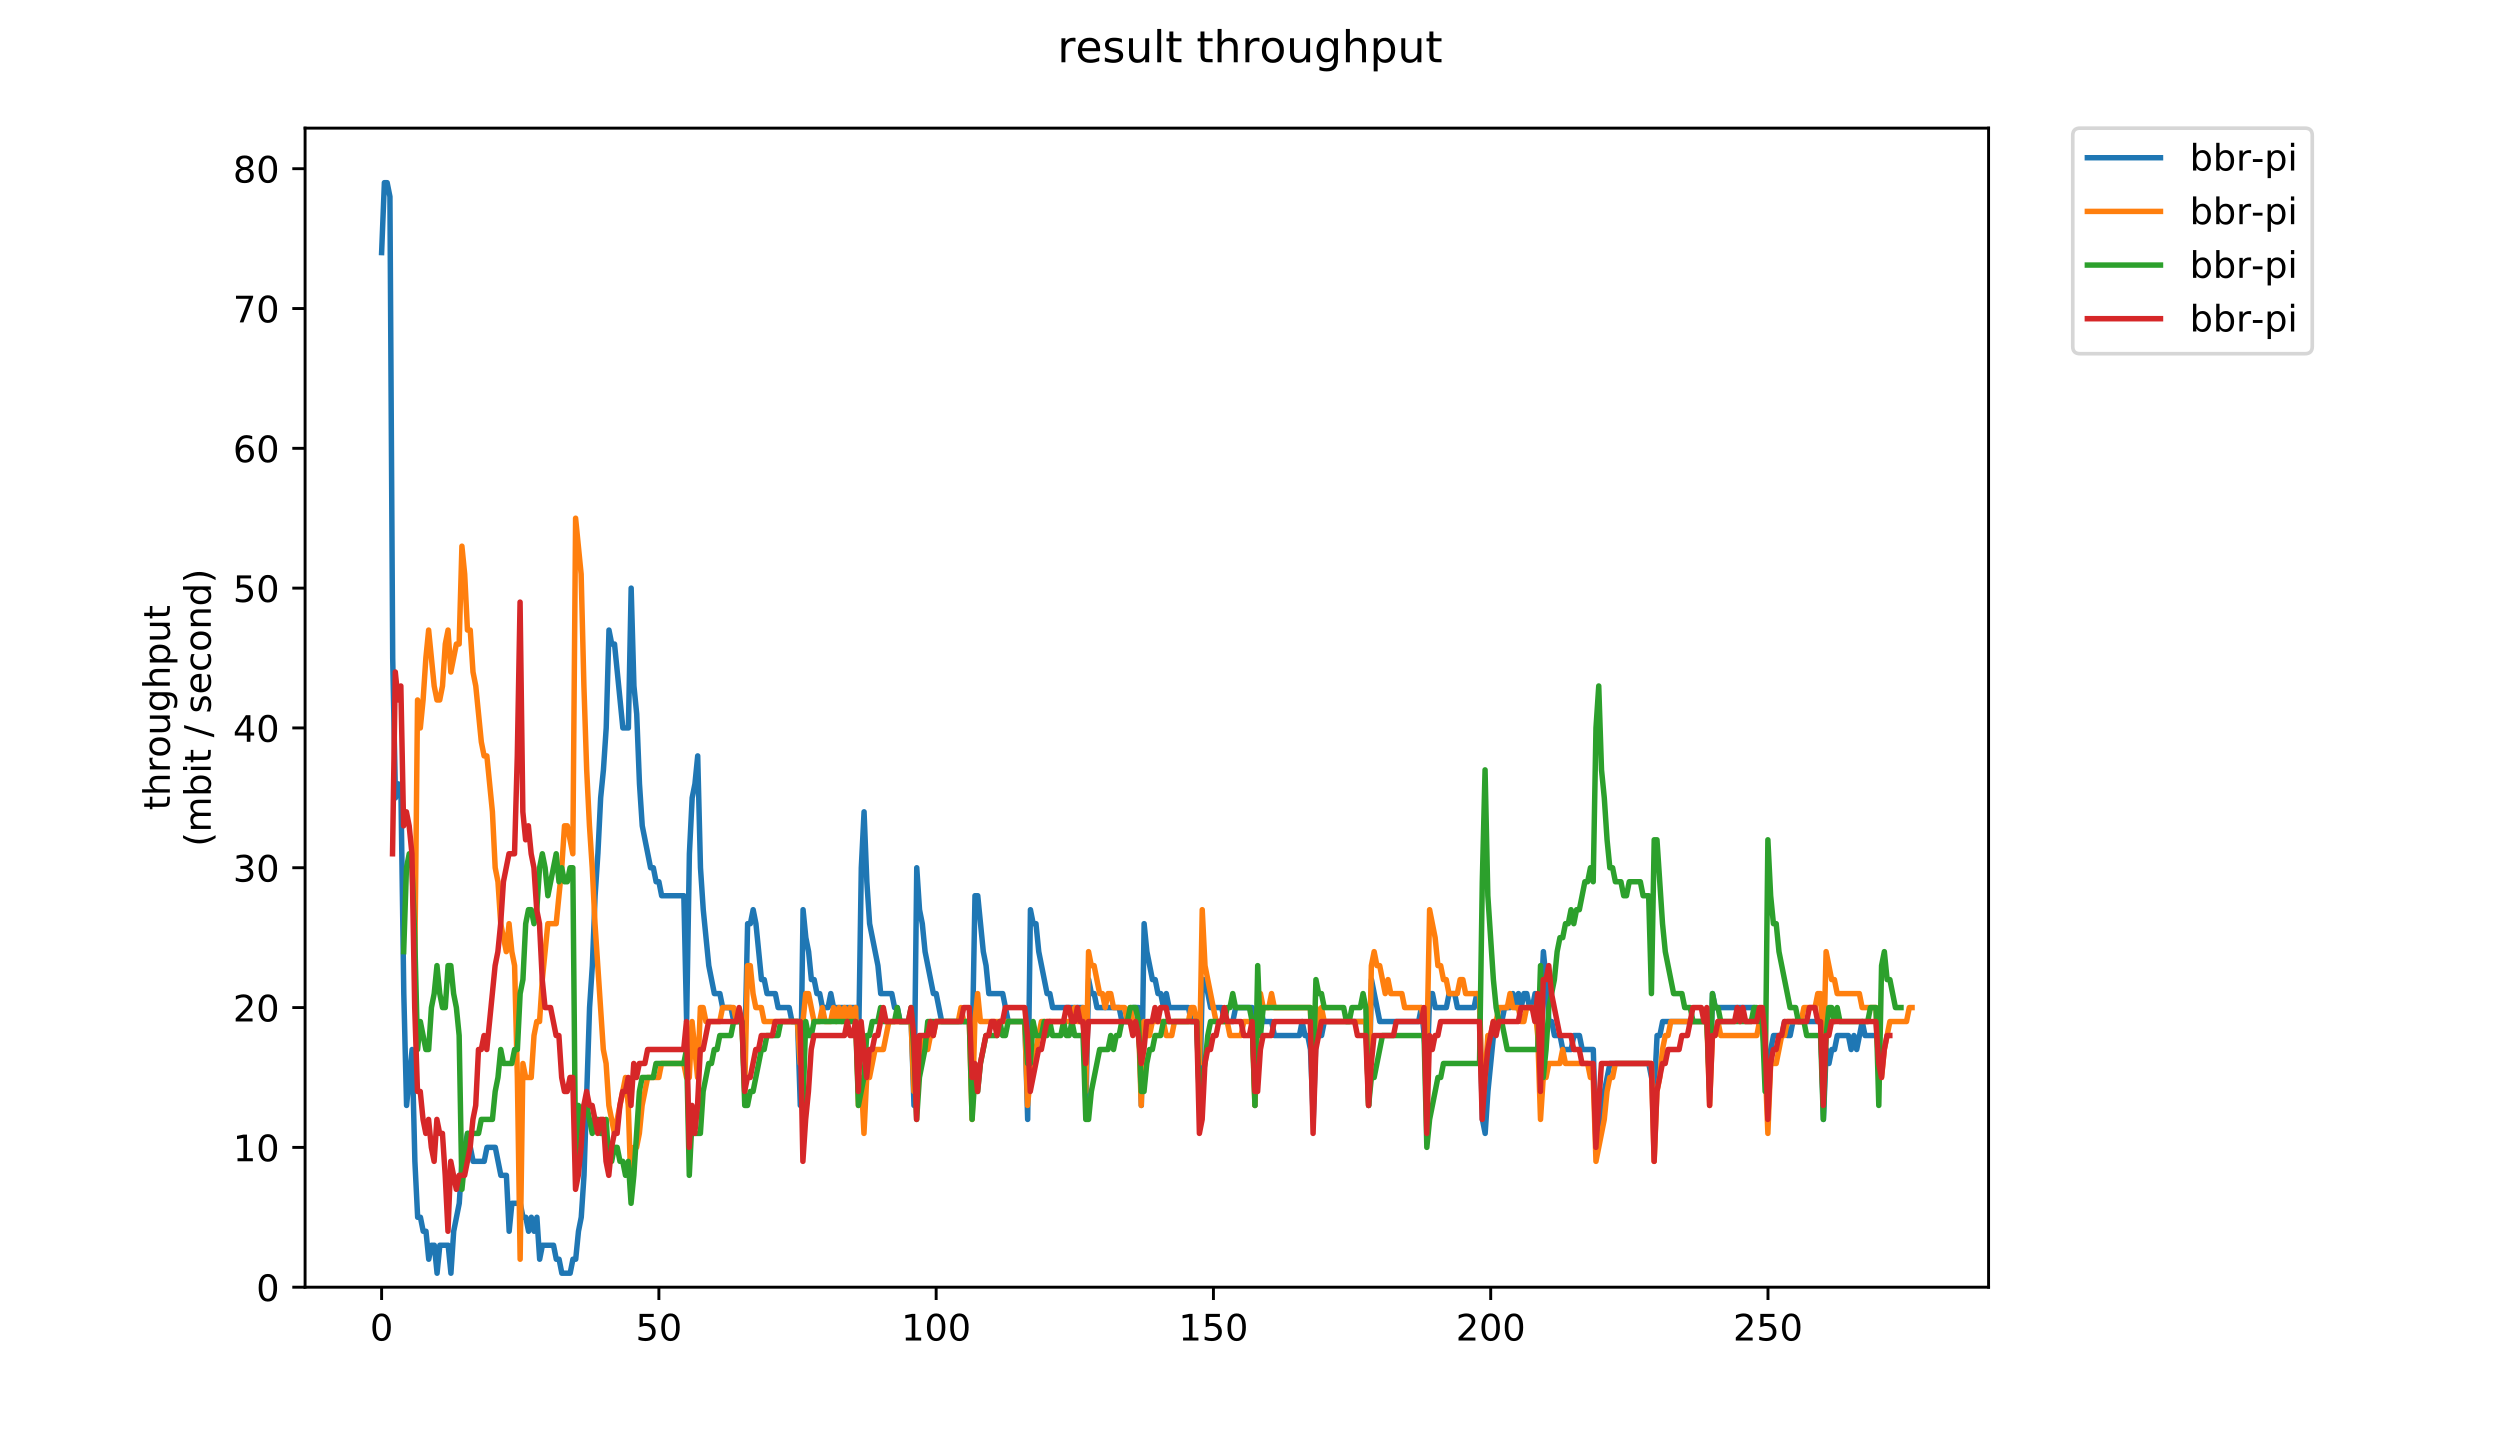 <?xml version="1.0" encoding="utf-8" standalone="no"?>
<!DOCTYPE svg PUBLIC "-//W3C//DTD SVG 1.1//EN"
  "http://www.w3.org/Graphics/SVG/1.1/DTD/svg11.dtd">
<!-- Created with matplotlib (https://matplotlib.org/) -->
<svg height="396pt" version="1.1" viewBox="0 0 684 396" width="684pt" xmlns="http://www.w3.org/2000/svg" xmlns:xlink="http://www.w3.org/1999/xlink">
 <defs>
  <style type="text/css">
*{stroke-linecap:butt;stroke-linejoin:round;}
  </style>
 </defs>
 <g id="figure_1">
  <g id="patch_1">
   <path d="M 0 396 
L 684 396 
L 684 0 
L 0 0 
z
" style="fill:#ffffff;"/>
  </g>
  <g id="axes_1">
   <g id="patch_2">
    <path d="M 83.472 352.174 
L 544.074 352.174 
L 544.074 35.062 
L 83.472 35.062 
z
" style="fill:#ffffff;"/>
   </g>
   <g id="matplotlib.axis_1">
    <g id="xtick_1">
     <g id="line2d_1">
      <defs>
       <path d="M 0 0 
L 0 3.5 
" id="m1c329698af" style="stroke:#000000;stroke-width:0.8;"/>
      </defs>
      <g>
       <use style="stroke:#000000;stroke-width:0.8;" x="104.409" xlink:href="#m1c329698af" y="352.174"/>
      </g>
     </g>
     <g id="text_1">
      <!-- 0 -->
      <defs>
       <path d="M 31.781 66.406 
Q 24.172 66.406 20.328 58.906 
Q 16.5 51.422 16.5 36.375 
Q 16.5 21.391 20.328 13.891 
Q 24.172 6.391 31.781 6.391 
Q 39.453 6.391 43.281 13.891 
Q 47.125 21.391 47.125 36.375 
Q 47.125 51.422 43.281 58.906 
Q 39.453 66.406 31.781 66.406 
z
M 31.781 74.219 
Q 44.047 74.219 50.516 64.516 
Q 56.984 54.828 56.984 36.375 
Q 56.984 17.969 50.516 8.266 
Q 44.047 -1.422 31.781 -1.422 
Q 19.531 -1.422 13.062 8.266 
Q 6.594 17.969 6.594 36.375 
Q 6.594 54.828 13.062 64.516 
Q 19.531 74.219 31.781 74.219 
z
" id="DejaVuSans-48"/>
      </defs>
      <g transform="translate(101.228 366.773)scale(0.1 -0.1)">
       <use xlink:href="#DejaVuSans-48"/>
      </g>
     </g>
    </g>
    <g id="xtick_2">
     <g id="line2d_2">
      <g>
       <use style="stroke:#000000;stroke-width:0.8;" x="180.271" xlink:href="#m1c329698af" y="352.174"/>
      </g>
     </g>
     <g id="text_2">
      <!-- 50 -->
      <defs>
       <path d="M 10.797 72.906 
L 49.516 72.906 
L 49.516 64.594 
L 19.828 64.594 
L 19.828 46.734 
Q 21.969 47.469 24.109 47.828 
Q 26.266 48.188 28.422 48.188 
Q 40.625 48.188 47.75 41.5 
Q 54.891 34.812 54.891 23.391 
Q 54.891 11.625 47.562 5.094 
Q 40.234 -1.422 26.906 -1.422 
Q 22.312 -1.422 17.547 -0.641 
Q 12.797 0.141 7.719 1.703 
L 7.719 11.625 
Q 12.109 9.234 16.797 8.062 
Q 21.484 6.891 26.703 6.891 
Q 35.156 6.891 40.078 11.328 
Q 45.016 15.766 45.016 23.391 
Q 45.016 31 40.078 35.438 
Q 35.156 39.891 26.703 39.891 
Q 22.75 39.891 18.812 39.016 
Q 14.891 38.141 10.797 36.281 
z
" id="DejaVuSans-53"/>
      </defs>
      <g transform="translate(173.908 366.773)scale(0.1 -0.1)">
       <use xlink:href="#DejaVuSans-53"/>
       <use x="63.623" xlink:href="#DejaVuSans-48"/>
      </g>
     </g>
    </g>
    <g id="xtick_3">
     <g id="line2d_3">
      <g>
       <use style="stroke:#000000;stroke-width:0.8;" x="256.133" xlink:href="#m1c329698af" y="352.174"/>
      </g>
     </g>
     <g id="text_3">
      <!-- 100 -->
      <defs>
       <path d="M 12.406 8.297 
L 28.516 8.297 
L 28.516 63.922 
L 10.984 60.406 
L 10.984 69.391 
L 28.422 72.906 
L 38.281 72.906 
L 38.281 8.297 
L 54.391 8.297 
L 54.391 0 
L 12.406 0 
z
" id="DejaVuSans-49"/>
      </defs>
      <g transform="translate(246.589 366.773)scale(0.1 -0.1)">
       <use xlink:href="#DejaVuSans-49"/>
       <use x="63.623" xlink:href="#DejaVuSans-48"/>
       <use x="127.246" xlink:href="#DejaVuSans-48"/>
      </g>
     </g>
    </g>
    <g id="xtick_4">
     <g id="line2d_4">
      <g>
       <use style="stroke:#000000;stroke-width:0.8;" x="331.995" xlink:href="#m1c329698af" y="352.174"/>
      </g>
     </g>
     <g id="text_4">
      <!-- 150 -->
      <g transform="translate(322.451 366.773)scale(0.1 -0.1)">
       <use xlink:href="#DejaVuSans-49"/>
       <use x="63.623" xlink:href="#DejaVuSans-53"/>
       <use x="127.246" xlink:href="#DejaVuSans-48"/>
      </g>
     </g>
    </g>
    <g id="xtick_5">
     <g id="line2d_5">
      <g>
       <use style="stroke:#000000;stroke-width:0.8;" x="407.857" xlink:href="#m1c329698af" y="352.174"/>
      </g>
     </g>
     <g id="text_5">
      <!-- 200 -->
      <defs>
       <path d="M 19.188 8.297 
L 53.609 8.297 
L 53.609 0 
L 7.328 0 
L 7.328 8.297 
Q 12.938 14.109 22.625 23.891 
Q 32.328 33.688 34.812 36.531 
Q 39.547 41.844 41.422 45.531 
Q 43.312 49.219 43.312 52.781 
Q 43.312 58.594 39.234 62.25 
Q 35.156 65.922 28.609 65.922 
Q 23.969 65.922 18.812 64.312 
Q 13.672 62.703 7.812 59.422 
L 7.812 69.391 
Q 13.766 71.781 18.938 73 
Q 24.125 74.219 28.422 74.219 
Q 39.75 74.219 46.484 68.547 
Q 53.219 62.891 53.219 53.422 
Q 53.219 48.922 51.531 44.891 
Q 49.859 40.875 45.406 35.406 
Q 44.188 33.984 37.641 27.219 
Q 31.109 20.453 19.188 8.297 
z
" id="DejaVuSans-50"/>
      </defs>
      <g transform="translate(398.314 366.773)scale(0.1 -0.1)">
       <use xlink:href="#DejaVuSans-50"/>
       <use x="63.623" xlink:href="#DejaVuSans-48"/>
       <use x="127.246" xlink:href="#DejaVuSans-48"/>
      </g>
     </g>
    </g>
    <g id="xtick_6">
     <g id="line2d_6">
      <g>
       <use style="stroke:#000000;stroke-width:0.8;" x="483.72" xlink:href="#m1c329698af" y="352.174"/>
      </g>
     </g>
     <g id="text_6">
      <!-- 250 -->
      <g transform="translate(474.176 366.773)scale(0.1 -0.1)">
       <use xlink:href="#DejaVuSans-50"/>
       <use x="63.623" xlink:href="#DejaVuSans-53"/>
       <use x="127.246" xlink:href="#DejaVuSans-48"/>
      </g>
     </g>
    </g>
   </g>
   <g id="matplotlib.axis_2">
    <g id="ytick_1">
     <g id="line2d_7">
      <defs>
       <path d="M 0 0 
L -3.5 0 
" id="m48181ac13d" style="stroke:#000000;stroke-width:0.8;"/>
      </defs>
      <g>
       <use style="stroke:#000000;stroke-width:0.8;" x="83.472" xlink:href="#m48181ac13d" y="352.174"/>
      </g>
     </g>
     <g id="text_7">
      <!-- 0 -->
      <g transform="translate(70.11 355.973)scale(0.1 -0.1)">
       <use xlink:href="#DejaVuSans-48"/>
      </g>
     </g>
    </g>
    <g id="ytick_2">
     <g id="line2d_8">
      <g>
       <use style="stroke:#000000;stroke-width:0.8;" x="83.472" xlink:href="#m48181ac13d" y="313.922"/>
      </g>
     </g>
     <g id="text_8">
      <!-- 10 -->
      <g transform="translate(63.747 317.721)scale(0.1 -0.1)">
       <use xlink:href="#DejaVuSans-49"/>
       <use x="63.623" xlink:href="#DejaVuSans-48"/>
      </g>
     </g>
    </g>
    <g id="ytick_3">
     <g id="line2d_9">
      <g>
       <use style="stroke:#000000;stroke-width:0.8;" x="83.472" xlink:href="#m48181ac13d" y="275.67"/>
      </g>
     </g>
     <g id="text_9">
      <!-- 20 -->
      <g transform="translate(63.747 279.469)scale(0.1 -0.1)">
       <use xlink:href="#DejaVuSans-50"/>
       <use x="63.623" xlink:href="#DejaVuSans-48"/>
      </g>
     </g>
    </g>
    <g id="ytick_4">
     <g id="line2d_10">
      <g>
       <use style="stroke:#000000;stroke-width:0.8;" x="83.472" xlink:href="#m48181ac13d" y="237.417"/>
      </g>
     </g>
     <g id="text_10">
      <!-- 30 -->
      <defs>
       <path d="M 40.578 39.312 
Q 47.656 37.797 51.625 33 
Q 55.609 28.219 55.609 21.188 
Q 55.609 10.406 48.188 4.484 
Q 40.766 -1.422 27.094 -1.422 
Q 22.516 -1.422 17.656 -0.516 
Q 12.797 0.391 7.625 2.203 
L 7.625 11.719 
Q 11.719 9.328 16.594 8.109 
Q 21.484 6.891 26.812 6.891 
Q 36.078 6.891 40.938 10.547 
Q 45.797 14.203 45.797 21.188 
Q 45.797 27.641 41.281 31.266 
Q 36.766 34.906 28.719 34.906 
L 20.219 34.906 
L 20.219 43.016 
L 29.109 43.016 
Q 36.375 43.016 40.234 45.922 
Q 44.094 48.828 44.094 54.297 
Q 44.094 59.906 40.109 62.906 
Q 36.141 65.922 28.719 65.922 
Q 24.656 65.922 20.016 65.031 
Q 15.375 64.156 9.812 62.312 
L 9.812 71.094 
Q 15.438 72.656 20.344 73.438 
Q 25.25 74.219 29.594 74.219 
Q 40.828 74.219 47.359 69.109 
Q 53.906 64.016 53.906 55.328 
Q 53.906 49.266 50.438 45.094 
Q 46.969 40.922 40.578 39.312 
z
" id="DejaVuSans-51"/>
      </defs>
      <g transform="translate(63.747 241.216)scale(0.1 -0.1)">
       <use xlink:href="#DejaVuSans-51"/>
       <use x="63.623" xlink:href="#DejaVuSans-48"/>
      </g>
     </g>
    </g>
    <g id="ytick_5">
     <g id="line2d_11">
      <g>
       <use style="stroke:#000000;stroke-width:0.8;" x="83.472" xlink:href="#m48181ac13d" y="199.165"/>
      </g>
     </g>
     <g id="text_11">
      <!-- 40 -->
      <defs>
       <path d="M 37.797 64.312 
L 12.891 25.391 
L 37.797 25.391 
z
M 35.203 72.906 
L 47.609 72.906 
L 47.609 25.391 
L 58.016 25.391 
L 58.016 17.188 
L 47.609 17.188 
L 47.609 0 
L 37.797 0 
L 37.797 17.188 
L 4.891 17.188 
L 4.891 26.703 
z
" id="DejaVuSans-52"/>
      </defs>
      <g transform="translate(63.747 202.964)scale(0.1 -0.1)">
       <use xlink:href="#DejaVuSans-52"/>
       <use x="63.623" xlink:href="#DejaVuSans-48"/>
      </g>
     </g>
    </g>
    <g id="ytick_6">
     <g id="line2d_12">
      <g>
       <use style="stroke:#000000;stroke-width:0.8;" x="83.472" xlink:href="#m48181ac13d" y="160.913"/>
      </g>
     </g>
     <g id="text_12">
      <!-- 50 -->
      <g transform="translate(63.747 164.712)scale(0.1 -0.1)">
       <use xlink:href="#DejaVuSans-53"/>
       <use x="63.623" xlink:href="#DejaVuSans-48"/>
      </g>
     </g>
    </g>
    <g id="ytick_7">
     <g id="line2d_13">
      <g>
       <use style="stroke:#000000;stroke-width:0.8;" x="83.472" xlink:href="#m48181ac13d" y="122.66"/>
      </g>
     </g>
     <g id="text_13">
      <!-- 60 -->
      <defs>
       <path d="M 33.016 40.375 
Q 26.375 40.375 22.484 35.828 
Q 18.609 31.297 18.609 23.391 
Q 18.609 15.531 22.484 10.953 
Q 26.375 6.391 33.016 6.391 
Q 39.656 6.391 43.531 10.953 
Q 47.406 15.531 47.406 23.391 
Q 47.406 31.297 43.531 35.828 
Q 39.656 40.375 33.016 40.375 
z
M 52.594 71.297 
L 52.594 62.312 
Q 48.875 64.062 45.094 64.984 
Q 41.312 65.922 37.594 65.922 
Q 27.828 65.922 22.672 59.328 
Q 17.531 52.734 16.797 39.406 
Q 19.672 43.656 24.016 45.922 
Q 28.375 48.188 33.594 48.188 
Q 44.578 48.188 50.953 41.516 
Q 57.328 34.859 57.328 23.391 
Q 57.328 12.156 50.688 5.359 
Q 44.047 -1.422 33.016 -1.422 
Q 20.359 -1.422 13.672 8.266 
Q 6.984 17.969 6.984 36.375 
Q 6.984 53.656 15.188 63.938 
Q 23.391 74.219 37.203 74.219 
Q 40.922 74.219 44.703 73.484 
Q 48.484 72.75 52.594 71.297 
z
" id="DejaVuSans-54"/>
      </defs>
      <g transform="translate(63.747 126.46)scale(0.1 -0.1)">
       <use xlink:href="#DejaVuSans-54"/>
       <use x="63.623" xlink:href="#DejaVuSans-48"/>
      </g>
     </g>
    </g>
    <g id="ytick_8">
     <g id="line2d_14">
      <g>
       <use style="stroke:#000000;stroke-width:0.8;" x="83.472" xlink:href="#m48181ac13d" y="84.408"/>
      </g>
     </g>
     <g id="text_14">
      <!-- 70 -->
      <defs>
       <path d="M 8.203 72.906 
L 55.078 72.906 
L 55.078 68.703 
L 28.609 0 
L 18.312 0 
L 43.219 64.594 
L 8.203 64.594 
z
" id="DejaVuSans-55"/>
      </defs>
      <g transform="translate(63.747 88.207)scale(0.1 -0.1)">
       <use xlink:href="#DejaVuSans-55"/>
       <use x="63.623" xlink:href="#DejaVuSans-48"/>
      </g>
     </g>
    </g>
    <g id="ytick_9">
     <g id="line2d_15">
      <g>
       <use style="stroke:#000000;stroke-width:0.8;" x="83.472" xlink:href="#m48181ac13d" y="46.156"/>
      </g>
     </g>
     <g id="text_15">
      <!-- 80 -->
      <defs>
       <path d="M 31.781 34.625 
Q 24.75 34.625 20.719 30.859 
Q 16.703 27.094 16.703 20.516 
Q 16.703 13.922 20.719 10.156 
Q 24.75 6.391 31.781 6.391 
Q 38.812 6.391 42.859 10.172 
Q 46.922 13.969 46.922 20.516 
Q 46.922 27.094 42.891 30.859 
Q 38.875 34.625 31.781 34.625 
z
M 21.922 38.812 
Q 15.578 40.375 12.031 44.719 
Q 8.5 49.078 8.5 55.328 
Q 8.5 64.062 14.719 69.141 
Q 20.953 74.219 31.781 74.219 
Q 42.672 74.219 48.875 69.141 
Q 55.078 64.062 55.078 55.328 
Q 55.078 49.078 51.531 44.719 
Q 48 40.375 41.703 38.812 
Q 48.828 37.156 52.797 32.312 
Q 56.781 27.484 56.781 20.516 
Q 56.781 9.906 50.312 4.234 
Q 43.844 -1.422 31.781 -1.422 
Q 19.734 -1.422 13.25 4.234 
Q 6.781 9.906 6.781 20.516 
Q 6.781 27.484 10.781 32.312 
Q 14.797 37.156 21.922 38.812 
z
M 18.312 54.391 
Q 18.312 48.734 21.844 45.562 
Q 25.391 42.391 31.781 42.391 
Q 38.141 42.391 41.719 45.562 
Q 45.312 48.734 45.312 54.391 
Q 45.312 60.062 41.719 63.234 
Q 38.141 66.406 31.781 66.406 
Q 25.391 66.406 21.844 63.234 
Q 18.312 60.062 18.312 54.391 
z
" id="DejaVuSans-56"/>
      </defs>
      <g transform="translate(63.747 49.955)scale(0.1 -0.1)">
       <use xlink:href="#DejaVuSans-56"/>
       <use x="63.623" xlink:href="#DejaVuSans-48"/>
      </g>
     </g>
    </g>
    <g id="text_16">
     <!-- throughput -->
     <defs>
      <path d="M 18.312 70.219 
L 18.312 54.688 
L 36.812 54.688 
L 36.812 47.703 
L 18.312 47.703 
L 18.312 18.016 
Q 18.312 11.328 20.141 9.422 
Q 21.969 7.516 27.594 7.516 
L 36.812 7.516 
L 36.812 0 
L 27.594 0 
Q 17.188 0 13.234 3.875 
Q 9.281 7.766 9.281 18.016 
L 9.281 47.703 
L 2.688 47.703 
L 2.688 54.688 
L 9.281 54.688 
L 9.281 70.219 
z
" id="DejaVuSans-116"/>
      <path d="M 54.891 33.016 
L 54.891 0 
L 45.906 0 
L 45.906 32.719 
Q 45.906 40.484 42.875 44.328 
Q 39.844 48.188 33.797 48.188 
Q 26.516 48.188 22.312 43.547 
Q 18.109 38.922 18.109 30.906 
L 18.109 0 
L 9.078 0 
L 9.078 75.984 
L 18.109 75.984 
L 18.109 46.188 
Q 21.344 51.125 25.703 53.562 
Q 30.078 56 35.797 56 
Q 45.219 56 50.047 50.172 
Q 54.891 44.344 54.891 33.016 
z
" id="DejaVuSans-104"/>
      <path d="M 41.109 46.297 
Q 39.594 47.172 37.812 47.578 
Q 36.031 48 33.891 48 
Q 26.266 48 22.188 43.047 
Q 18.109 38.094 18.109 28.812 
L 18.109 0 
L 9.078 0 
L 9.078 54.688 
L 18.109 54.688 
L 18.109 46.188 
Q 20.953 51.172 25.484 53.578 
Q 30.031 56 36.531 56 
Q 37.453 56 38.578 55.875 
Q 39.703 55.766 41.062 55.516 
z
" id="DejaVuSans-114"/>
      <path d="M 30.609 48.391 
Q 23.391 48.391 19.188 42.75 
Q 14.984 37.109 14.984 27.297 
Q 14.984 17.484 19.156 11.844 
Q 23.344 6.203 30.609 6.203 
Q 37.797 6.203 41.984 11.859 
Q 46.188 17.531 46.188 27.297 
Q 46.188 37.016 41.984 42.703 
Q 37.797 48.391 30.609 48.391 
z
M 30.609 56 
Q 42.328 56 49.016 48.375 
Q 55.719 40.766 55.719 27.297 
Q 55.719 13.875 49.016 6.219 
Q 42.328 -1.422 30.609 -1.422 
Q 18.844 -1.422 12.172 6.219 
Q 5.516 13.875 5.516 27.297 
Q 5.516 40.766 12.172 48.375 
Q 18.844 56 30.609 56 
z
" id="DejaVuSans-111"/>
      <path d="M 8.5 21.578 
L 8.5 54.688 
L 17.484 54.688 
L 17.484 21.922 
Q 17.484 14.156 20.5 10.266 
Q 23.531 6.391 29.594 6.391 
Q 36.859 6.391 41.078 11.031 
Q 45.312 15.672 45.312 23.688 
L 45.312 54.688 
L 54.297 54.688 
L 54.297 0 
L 45.312 0 
L 45.312 8.406 
Q 42.047 3.422 37.719 1 
Q 33.406 -1.422 27.688 -1.422 
Q 18.266 -1.422 13.375 4.438 
Q 8.5 10.297 8.5 21.578 
z
M 31.109 56 
z
" id="DejaVuSans-117"/>
      <path d="M 45.406 27.984 
Q 45.406 37.75 41.375 43.109 
Q 37.359 48.484 30.078 48.484 
Q 22.859 48.484 18.828 43.109 
Q 14.797 37.75 14.797 27.984 
Q 14.797 18.266 18.828 12.891 
Q 22.859 7.516 30.078 7.516 
Q 37.359 7.516 41.375 12.891 
Q 45.406 18.266 45.406 27.984 
z
M 54.391 6.781 
Q 54.391 -7.172 48.188 -13.984 
Q 42 -20.797 29.203 -20.797 
Q 24.469 -20.797 20.266 -20.094 
Q 16.062 -19.391 12.109 -17.922 
L 12.109 -9.188 
Q 16.062 -11.328 19.922 -12.344 
Q 23.781 -13.375 27.781 -13.375 
Q 36.625 -13.375 41.016 -8.766 
Q 45.406 -4.156 45.406 5.172 
L 45.406 9.625 
Q 42.625 4.781 38.281 2.391 
Q 33.938 0 27.875 0 
Q 17.828 0 11.672 7.656 
Q 5.516 15.328 5.516 27.984 
Q 5.516 40.672 11.672 48.328 
Q 17.828 56 27.875 56 
Q 33.938 56 38.281 53.609 
Q 42.625 51.219 45.406 46.391 
L 45.406 54.688 
L 54.391 54.688 
z
" id="DejaVuSans-103"/>
      <path d="M 18.109 8.203 
L 18.109 -20.797 
L 9.078 -20.797 
L 9.078 54.688 
L 18.109 54.688 
L 18.109 46.391 
Q 20.953 51.266 25.266 53.625 
Q 29.594 56 35.594 56 
Q 45.562 56 51.781 48.094 
Q 58.016 40.188 58.016 27.297 
Q 58.016 14.406 51.781 6.484 
Q 45.562 -1.422 35.594 -1.422 
Q 29.594 -1.422 25.266 0.953 
Q 20.953 3.328 18.109 8.203 
z
M 48.688 27.297 
Q 48.688 37.203 44.609 42.844 
Q 40.531 48.484 33.406 48.484 
Q 26.266 48.484 22.188 42.844 
Q 18.109 37.203 18.109 27.297 
Q 18.109 17.391 22.188 11.75 
Q 26.266 6.109 33.406 6.109 
Q 40.531 6.109 44.609 11.75 
Q 48.688 17.391 48.688 27.297 
z
" id="DejaVuSans-112"/>
     </defs>
     <g transform="translate(46.47 221.675)rotate(-90)scale(0.1 -0.1)">
      <use xlink:href="#DejaVuSans-116"/>
      <use x="39.209" xlink:href="#DejaVuSans-104"/>
      <use x="102.588" xlink:href="#DejaVuSans-114"/>
      <use x="143.67" xlink:href="#DejaVuSans-111"/>
      <use x="204.852" xlink:href="#DejaVuSans-117"/>
      <use x="268.23" xlink:href="#DejaVuSans-103"/>
      <use x="331.707" xlink:href="#DejaVuSans-104"/>
      <use x="395.086" xlink:href="#DejaVuSans-112"/>
      <use x="458.562" xlink:href="#DejaVuSans-117"/>
      <use x="521.941" xlink:href="#DejaVuSans-116"/>
     </g>
     <!-- (mbit / second) -->
     <defs>
      <path d="M 31 75.875 
Q 24.469 64.656 21.281 53.656 
Q 18.109 42.672 18.109 31.391 
Q 18.109 20.125 21.312 9.062 
Q 24.516 -2 31 -13.188 
L 23.188 -13.188 
Q 15.875 -1.703 12.234 9.375 
Q 8.594 20.453 8.594 31.391 
Q 8.594 42.281 12.203 53.312 
Q 15.828 64.359 23.188 75.875 
z
" id="DejaVuSans-40"/>
      <path d="M 52 44.188 
Q 55.375 50.25 60.062 53.125 
Q 64.75 56 71.094 56 
Q 79.641 56 84.281 50.016 
Q 88.922 44.047 88.922 33.016 
L 88.922 0 
L 79.891 0 
L 79.891 32.719 
Q 79.891 40.578 77.094 44.375 
Q 74.312 48.188 68.609 48.188 
Q 61.625 48.188 57.562 43.547 
Q 53.516 38.922 53.516 30.906 
L 53.516 0 
L 44.484 0 
L 44.484 32.719 
Q 44.484 40.625 41.703 44.406 
Q 38.922 48.188 33.109 48.188 
Q 26.219 48.188 22.156 43.531 
Q 18.109 38.875 18.109 30.906 
L 18.109 0 
L 9.078 0 
L 9.078 54.688 
L 18.109 54.688 
L 18.109 46.188 
Q 21.188 51.219 25.484 53.609 
Q 29.781 56 35.688 56 
Q 41.656 56 45.828 52.969 
Q 50 49.953 52 44.188 
z
" id="DejaVuSans-109"/>
      <path d="M 48.688 27.297 
Q 48.688 37.203 44.609 42.844 
Q 40.531 48.484 33.406 48.484 
Q 26.266 48.484 22.188 42.844 
Q 18.109 37.203 18.109 27.297 
Q 18.109 17.391 22.188 11.75 
Q 26.266 6.109 33.406 6.109 
Q 40.531 6.109 44.609 11.75 
Q 48.688 17.391 48.688 27.297 
z
M 18.109 46.391 
Q 20.953 51.266 25.266 53.625 
Q 29.594 56 35.594 56 
Q 45.562 56 51.781 48.094 
Q 58.016 40.188 58.016 27.297 
Q 58.016 14.406 51.781 6.484 
Q 45.562 -1.422 35.594 -1.422 
Q 29.594 -1.422 25.266 0.953 
Q 20.953 3.328 18.109 8.203 
L 18.109 0 
L 9.078 0 
L 9.078 75.984 
L 18.109 75.984 
z
" id="DejaVuSans-98"/>
      <path d="M 9.422 54.688 
L 18.406 54.688 
L 18.406 0 
L 9.422 0 
z
M 9.422 75.984 
L 18.406 75.984 
L 18.406 64.594 
L 9.422 64.594 
z
" id="DejaVuSans-105"/>
      <path id="DejaVuSans-32"/>
      <path d="M 25.391 72.906 
L 33.688 72.906 
L 8.297 -9.281 
L 0 -9.281 
z
" id="DejaVuSans-47"/>
      <path d="M 44.281 53.078 
L 44.281 44.578 
Q 40.484 46.531 36.375 47.5 
Q 32.281 48.484 27.875 48.484 
Q 21.188 48.484 17.844 46.438 
Q 14.5 44.391 14.5 40.281 
Q 14.5 37.156 16.891 35.375 
Q 19.281 33.594 26.516 31.984 
L 29.594 31.297 
Q 39.156 29.25 43.188 25.516 
Q 47.219 21.781 47.219 15.094 
Q 47.219 7.469 41.188 3.016 
Q 35.156 -1.422 24.609 -1.422 
Q 20.219 -1.422 15.453 -0.562 
Q 10.688 0.297 5.422 2 
L 5.422 11.281 
Q 10.406 8.688 15.234 7.391 
Q 20.062 6.109 24.812 6.109 
Q 31.156 6.109 34.562 8.281 
Q 37.984 10.453 37.984 14.406 
Q 37.984 18.062 35.516 20.016 
Q 33.062 21.969 24.703 23.781 
L 21.578 24.516 
Q 13.234 26.266 9.516 29.906 
Q 5.812 33.547 5.812 39.891 
Q 5.812 47.609 11.281 51.797 
Q 16.75 56 26.812 56 
Q 31.781 56 36.172 55.266 
Q 40.578 54.547 44.281 53.078 
z
" id="DejaVuSans-115"/>
      <path d="M 56.203 29.594 
L 56.203 25.203 
L 14.891 25.203 
Q 15.484 15.922 20.484 11.062 
Q 25.484 6.203 34.422 6.203 
Q 39.594 6.203 44.453 7.469 
Q 49.312 8.734 54.109 11.281 
L 54.109 2.781 
Q 49.266 0.734 44.188 -0.344 
Q 39.109 -1.422 33.891 -1.422 
Q 20.797 -1.422 13.156 6.188 
Q 5.516 13.812 5.516 26.812 
Q 5.516 40.234 12.766 48.109 
Q 20.016 56 32.328 56 
Q 43.359 56 49.781 48.891 
Q 56.203 41.797 56.203 29.594 
z
M 47.219 32.234 
Q 47.125 39.594 43.094 43.984 
Q 39.062 48.391 32.422 48.391 
Q 24.906 48.391 20.391 44.141 
Q 15.875 39.891 15.188 32.172 
z
" id="DejaVuSans-101"/>
      <path d="M 48.781 52.594 
L 48.781 44.188 
Q 44.969 46.297 41.141 47.344 
Q 37.312 48.391 33.406 48.391 
Q 24.656 48.391 19.812 42.844 
Q 14.984 37.312 14.984 27.297 
Q 14.984 17.281 19.812 11.734 
Q 24.656 6.203 33.406 6.203 
Q 37.312 6.203 41.141 7.25 
Q 44.969 8.297 48.781 10.406 
L 48.781 2.094 
Q 45.016 0.344 40.984 -0.531 
Q 36.969 -1.422 32.422 -1.422 
Q 20.062 -1.422 12.781 6.344 
Q 5.516 14.109 5.516 27.297 
Q 5.516 40.672 12.859 48.328 
Q 20.219 56 33.016 56 
Q 37.156 56 41.109 55.141 
Q 45.062 54.297 48.781 52.594 
z
" id="DejaVuSans-99"/>
      <path d="M 54.891 33.016 
L 54.891 0 
L 45.906 0 
L 45.906 32.719 
Q 45.906 40.484 42.875 44.328 
Q 39.844 48.188 33.797 48.188 
Q 26.516 48.188 22.312 43.547 
Q 18.109 38.922 18.109 30.906 
L 18.109 0 
L 9.078 0 
L 9.078 54.688 
L 18.109 54.688 
L 18.109 46.188 
Q 21.344 51.125 25.703 53.562 
Q 30.078 56 35.797 56 
Q 45.219 56 50.047 50.172 
Q 54.891 44.344 54.891 33.016 
z
" id="DejaVuSans-110"/>
      <path d="M 45.406 46.391 
L 45.406 75.984 
L 54.391 75.984 
L 54.391 0 
L 45.406 0 
L 45.406 8.203 
Q 42.578 3.328 38.25 0.953 
Q 33.938 -1.422 27.875 -1.422 
Q 17.969 -1.422 11.734 6.484 
Q 5.516 14.406 5.516 27.297 
Q 5.516 40.188 11.734 48.094 
Q 17.969 56 27.875 56 
Q 33.938 56 38.25 53.625 
Q 42.578 51.266 45.406 46.391 
z
M 14.797 27.297 
Q 14.797 17.391 18.875 11.75 
Q 22.953 6.109 30.078 6.109 
Q 37.203 6.109 41.297 11.75 
Q 45.406 17.391 45.406 27.297 
Q 45.406 37.203 41.297 42.844 
Q 37.203 48.484 30.078 48.484 
Q 22.953 48.484 18.875 42.844 
Q 14.797 37.203 14.797 27.297 
z
" id="DejaVuSans-100"/>
      <path d="M 8.016 75.875 
L 15.828 75.875 
Q 23.141 64.359 26.781 53.312 
Q 30.422 42.281 30.422 31.391 
Q 30.422 20.453 26.781 9.375 
Q 23.141 -1.703 15.828 -13.188 
L 8.016 -13.188 
Q 14.5 -2 17.703 9.062 
Q 20.906 20.125 20.906 31.391 
Q 20.906 42.672 17.703 53.656 
Q 14.5 64.656 8.016 75.875 
z
" id="DejaVuSans-41"/>
     </defs>
     <g transform="translate(57.668 231.609)rotate(-90)scale(0.1 -0.1)">
      <use xlink:href="#DejaVuSans-40"/>
      <use x="39.014" xlink:href="#DejaVuSans-109"/>
      <use x="136.426" xlink:href="#DejaVuSans-98"/>
      <use x="199.902" xlink:href="#DejaVuSans-105"/>
      <use x="227.686" xlink:href="#DejaVuSans-116"/>
      <use x="266.895" xlink:href="#DejaVuSans-32"/>
      <use x="298.682" xlink:href="#DejaVuSans-47"/>
      <use x="332.373" xlink:href="#DejaVuSans-32"/>
      <use x="364.16" xlink:href="#DejaVuSans-115"/>
      <use x="416.26" xlink:href="#DejaVuSans-101"/>
      <use x="477.783" xlink:href="#DejaVuSans-99"/>
      <use x="532.764" xlink:href="#DejaVuSans-111"/>
      <use x="593.945" xlink:href="#DejaVuSans-110"/>
      <use x="657.324" xlink:href="#DejaVuSans-100"/>
      <use x="720.801" xlink:href="#DejaVuSans-41"/>
     </g>
    </g>
   </g>
   <g id="line2d_16">
    <path clip-path="url(#pa5af46bee6)" d="M 104.409 69.107 
L 105.167 49.981 
L 105.926 49.981 
L 106.685 53.806 
L 107.443 180.039 
L 108.202 218.291 
L 108.961 214.466 
L 109.719 218.291 
L 110.478 271.844 
L 111.236 302.446 
L 112.754 287.145 
L 113.512 317.747 
L 114.271 333.048 
L 115.029 333.048 
L 115.788 336.873 
L 116.547 336.873 
L 117.305 344.524 
L 118.064 340.698 
L 118.823 340.698 
L 119.581 348.349 
L 120.34 340.698 
L 122.616 340.698 
L 123.374 348.349 
L 124.133 336.873 
L 125.65 329.223 
L 126.409 317.747 
L 127.926 310.097 
L 129.443 317.747 
L 132.478 317.747 
L 133.236 313.922 
L 135.512 313.922 
L 137.03 321.572 
L 138.547 321.572 
L 139.305 336.873 
L 140.064 329.223 
L 142.34 329.223 
L 143.098 333.048 
L 143.857 333.048 
L 144.616 336.873 
L 145.374 333.048 
L 146.133 336.873 
L 146.892 333.048 
L 147.65 344.524 
L 148.409 340.698 
L 151.443 340.698 
L 152.202 344.524 
L 152.961 344.524 
L 153.719 348.349 
L 155.995 348.349 
L 156.754 344.524 
L 157.512 344.524 
L 158.271 336.873 
L 159.03 333.048 
L 159.788 321.572 
L 161.305 275.67 
L 162.064 264.194 
L 162.823 245.068 
L 163.581 233.592 
L 164.34 218.291 
L 165.098 210.641 
L 165.857 199.165 
L 166.616 172.388 
L 167.374 176.214 
L 168.133 176.214 
L 170.409 199.165 
L 171.926 199.165 
L 172.685 160.913 
L 173.443 187.689 
L 174.202 195.34 
L 174.961 214.466 
L 175.719 225.942 
L 177.995 237.417 
L 178.754 237.417 
L 179.512 241.242 
L 180.271 241.242 
L 181.03 245.068 
L 187.099 245.068 
L 187.857 279.495 
L 188.616 233.592 
L 189.374 218.291 
L 190.133 214.466 
L 190.892 206.815 
L 191.65 237.417 
L 192.409 248.893 
L 193.926 264.194 
L 195.443 271.844 
L 196.961 271.844 
L 197.719 275.67 
L 199.995 275.67 
L 200.754 279.495 
L 203.03 279.495 
L 203.788 287.145 
L 204.547 252.718 
L 205.305 252.718 
L 206.064 248.893 
L 206.823 252.718 
L 208.34 268.019 
L 209.099 268.019 
L 209.857 271.844 
L 212.133 271.844 
L 212.892 275.67 
L 215.926 275.67 
L 216.685 279.495 
L 218.202 279.495 
L 218.961 302.446 
L 219.719 248.893 
L 220.478 256.543 
L 221.236 260.369 
L 221.995 268.019 
L 222.754 268.019 
L 223.512 271.844 
L 224.271 271.844 
L 225.03 275.67 
L 226.547 275.67 
L 227.305 271.844 
L 228.064 275.67 
L 234.133 275.67 
L 234.892 287.145 
L 235.65 237.417 
L 236.409 222.116 
L 237.168 241.242 
L 237.926 252.718 
L 240.202 264.194 
L 240.961 271.844 
L 243.995 271.844 
L 244.754 275.67 
L 245.512 275.67 
L 246.271 279.495 
L 249.305 279.495 
L 250.064 302.446 
L 250.823 237.417 
L 251.581 248.893 
L 252.34 252.718 
L 253.099 260.369 
L 255.374 271.844 
L 256.133 271.844 
L 257.65 279.495 
L 265.237 279.495 
L 265.995 287.145 
L 266.754 245.068 
L 267.512 245.068 
L 269.03 260.369 
L 269.788 264.194 
L 270.547 271.844 
L 274.34 271.844 
L 275.857 279.495 
L 280.409 279.495 
L 281.168 306.271 
L 281.926 248.893 
L 282.685 252.718 
L 283.443 252.718 
L 284.202 260.369 
L 286.478 271.844 
L 287.237 271.844 
L 287.995 275.67 
L 296.34 275.67 
L 297.099 302.446 
L 297.857 268.019 
L 298.616 271.844 
L 299.374 271.844 
L 300.133 275.67 
L 306.202 275.67 
L 306.961 279.495 
L 309.237 279.495 
L 309.995 275.67 
L 311.512 275.67 
L 312.271 302.446 
L 313.03 252.718 
L 313.788 260.369 
L 315.306 268.019 
L 316.064 268.019 
L 316.823 271.844 
L 317.581 271.844 
L 318.34 275.67 
L 319.099 271.844 
L 319.857 275.67 
L 325.168 275.67 
L 325.926 279.495 
L 327.443 279.495 
L 328.202 302.446 
L 328.961 268.019 
L 329.719 268.019 
L 331.237 275.67 
L 334.271 275.67 
L 335.03 279.495 
L 337.306 279.495 
L 338.064 275.67 
L 342.616 275.67 
L 343.375 302.446 
L 344.133 275.67 
L 344.892 275.67 
L 345.65 279.495 
L 347.926 279.495 
L 348.685 283.32 
L 355.512 283.32 
L 356.271 279.495 
L 357.03 283.32 
L 357.788 283.32 
L 358.547 287.145 
L 359.306 306.271 
L 360.064 283.32 
L 361.581 283.32 
L 362.34 279.495 
L 373.719 279.495 
L 374.478 302.446 
L 375.237 268.019 
L 377.512 279.495 
L 388.133 279.495 
L 388.892 275.67 
L 389.65 283.32 
L 390.409 294.796 
L 391.168 271.844 
L 391.926 271.844 
L 392.685 275.67 
L 395.719 275.67 
L 396.478 271.844 
L 397.995 271.844 
L 398.754 275.67 
L 403.306 275.67 
L 404.064 271.844 
L 404.823 275.67 
L 405.581 306.271 
L 406.34 310.097 
L 407.099 298.621 
L 408.616 283.32 
L 409.375 279.495 
L 410.892 279.495 
L 411.65 275.67 
L 413.168 275.67 
L 413.926 271.844 
L 414.685 275.67 
L 415.444 271.844 
L 416.202 275.67 
L 416.961 271.844 
L 417.719 271.844 
L 418.478 275.67 
L 419.237 275.67 
L 419.995 271.844 
L 420.754 279.495 
L 421.513 275.67 
L 422.271 260.369 
L 423.03 268.019 
L 423.788 279.495 
L 424.547 279.495 
L 425.306 283.32 
L 426.823 283.32 
L 427.582 287.145 
L 429.857 287.145 
L 430.616 283.32 
L 432.133 283.32 
L 432.892 287.145 
L 435.926 287.145 
L 436.685 313.922 
L 437.444 310.097 
L 438.202 302.446 
L 440.478 290.97 
L 451.099 290.97 
L 452.616 298.621 
L 453.375 283.32 
L 454.133 283.32 
L 454.892 279.495 
L 467.03 279.495 
L 467.788 298.621 
L 468.547 271.844 
L 469.306 275.67 
L 479.926 275.67 
L 480.685 279.495 
L 482.202 279.495 
L 482.961 290.97 
L 483.72 298.621 
L 484.478 287.145 
L 485.237 283.32 
L 487.513 283.32 
L 488.271 279.495 
L 489.03 283.32 
L 489.788 283.32 
L 490.547 279.495 
L 498.133 279.495 
L 498.892 306.271 
L 499.651 287.145 
L 500.409 290.97 
L 501.168 287.145 
L 501.926 287.145 
L 502.685 283.32 
L 505.72 283.32 
L 506.478 287.145 
L 507.237 283.32 
L 507.995 287.145 
L 509.513 279.495 
L 510.271 283.32 
L 513.306 283.32 
L 513.306 283.32 
" style="fill:none;stroke:#1f77b4;stroke-linecap:square;stroke-width:1.5;"/>
   </g>
   <g id="line2d_17">
    <path clip-path="url(#pa5af46bee6)" d="M 113.482 264.194 
L 114.241 191.514 
L 114.999 199.165 
L 115.758 191.514 
L 116.516 180.039 
L 117.275 172.388 
L 118.792 187.689 
L 119.551 191.514 
L 120.309 191.514 
L 121.068 187.689 
L 121.827 176.214 
L 122.585 172.388 
L 123.344 183.864 
L 124.861 176.214 
L 125.62 176.214 
L 126.378 149.437 
L 127.137 157.087 
L 127.896 172.388 
L 128.654 172.388 
L 129.413 183.864 
L 130.172 187.689 
L 131.689 202.99 
L 132.447 206.815 
L 133.206 206.815 
L 134.723 222.116 
L 135.482 237.417 
L 136.241 241.242 
L 136.999 252.718 
L 138.516 260.369 
L 139.275 252.718 
L 140.034 260.369 
L 140.792 264.194 
L 141.551 294.796 
L 142.31 344.524 
L 143.068 290.97 
L 143.827 294.796 
L 145.344 294.796 
L 146.103 283.32 
L 146.861 279.495 
L 147.62 279.495 
L 148.378 268.019 
L 149.896 252.718 
L 152.172 252.718 
L 153.689 237.417 
L 154.447 225.942 
L 155.206 225.942 
L 156.723 233.592 
L 157.482 141.786 
L 158.999 157.087 
L 159.758 187.689 
L 160.516 210.641 
L 161.275 225.942 
L 162.034 237.417 
L 162.792 252.718 
L 165.068 287.145 
L 165.827 290.97 
L 166.585 302.446 
L 168.103 310.097 
L 171.137 294.796 
L 171.896 302.446 
L 172.654 325.398 
L 173.413 313.922 
L 174.172 313.922 
L 174.93 310.097 
L 175.689 302.446 
L 177.206 294.796 
L 180.241 294.796 
L 180.999 290.97 
L 187.068 290.97 
L 187.827 294.796 
L 188.585 294.796 
L 189.344 279.495 
L 190.861 294.796 
L 191.62 275.67 
L 192.379 275.67 
L 193.137 279.495 
L 196.93 279.495 
L 197.689 275.67 
L 200.723 275.67 
L 201.482 279.495 
L 202.999 279.495 
L 203.758 298.621 
L 204.516 264.194 
L 205.275 264.194 
L 206.034 271.844 
L 206.792 275.67 
L 208.31 275.67 
L 209.068 279.495 
L 218.172 279.495 
L 218.93 290.97 
L 219.689 279.495 
L 220.448 271.844 
L 221.206 271.844 
L 222.723 279.495 
L 224.241 279.495 
L 224.999 275.67 
L 225.758 279.495 
L 227.275 279.495 
L 228.034 275.67 
L 228.792 279.495 
L 229.551 275.67 
L 230.31 279.495 
L 231.068 275.67 
L 231.827 279.495 
L 232.585 275.67 
L 233.344 279.495 
L 234.103 275.67 
L 234.861 302.446 
L 235.62 294.796 
L 236.379 310.097 
L 237.137 294.796 
L 237.896 294.796 
L 239.413 287.145 
L 241.689 287.145 
L 243.206 279.495 
L 249.275 279.495 
L 250.034 298.621 
L 253.068 283.32 
L 253.827 287.145 
L 254.585 283.32 
L 255.344 283.32 
L 256.103 279.495 
L 262.172 279.495 
L 262.93 275.67 
L 263.689 279.495 
L 265.206 279.495 
L 265.965 306.271 
L 266.723 279.495 
L 267.482 271.844 
L 268.241 279.495 
L 280.379 279.495 
L 281.137 302.446 
L 282.654 287.145 
L 283.413 287.145 
L 284.93 279.495 
L 293.275 279.495 
L 294.034 275.67 
L 294.792 279.495 
L 295.551 279.495 
L 296.31 275.67 
L 297.068 298.621 
L 297.827 260.369 
L 298.586 264.194 
L 299.344 264.194 
L 300.861 271.844 
L 301.62 271.844 
L 302.379 275.67 
L 303.137 271.844 
L 303.896 271.844 
L 304.654 275.67 
L 307.689 275.67 
L 308.448 279.495 
L 309.206 275.67 
L 309.965 279.495 
L 311.482 279.495 
L 312.241 302.446 
L 312.999 279.495 
L 313.758 283.32 
L 314.517 283.32 
L 315.275 279.495 
L 318.31 279.495 
L 319.068 283.32 
L 320.586 283.32 
L 321.344 279.495 
L 325.137 279.495 
L 325.896 275.67 
L 326.655 275.67 
L 327.413 279.495 
L 328.172 290.97 
L 328.93 248.893 
L 329.689 264.194 
L 332.723 279.495 
L 335.758 279.495 
L 336.517 283.32 
L 339.551 283.32 
L 340.31 279.495 
L 342.586 279.495 
L 343.344 302.446 
L 344.103 275.67 
L 344.861 271.844 
L 345.62 275.67 
L 347.137 275.67 
L 347.896 271.844 
L 348.655 275.67 
L 358.517 275.67 
L 359.275 298.621 
L 360.034 275.67 
L 360.792 279.495 
L 361.551 275.67 
L 362.31 279.495 
L 373.689 279.495 
L 374.448 302.446 
L 375.206 264.194 
L 375.965 260.369 
L 376.724 264.194 
L 377.482 264.194 
L 378.999 271.844 
L 379.758 268.019 
L 380.517 271.844 
L 383.551 271.844 
L 384.31 275.67 
L 388.861 275.67 
L 389.62 279.495 
L 390.379 287.145 
L 391.137 248.893 
L 392.655 256.543 
L 393.413 264.194 
L 394.172 264.194 
L 394.93 268.019 
L 395.689 268.019 
L 396.448 271.844 
L 398.724 271.844 
L 399.482 268.019 
L 400.241 268.019 
L 400.999 271.844 
L 404.793 271.844 
L 405.551 302.446 
L 406.31 294.796 
L 407.068 283.32 
L 407.827 283.32 
L 408.586 279.495 
L 409.344 279.495 
L 410.103 275.67 
L 412.379 275.67 
L 413.137 271.844 
L 413.896 275.67 
L 415.413 275.67 
L 416.172 279.495 
L 416.93 279.495 
L 417.689 275.67 
L 419.965 275.67 
L 420.724 283.32 
L 421.482 306.271 
L 422.241 294.796 
L 422.999 294.796 
L 423.758 290.97 
L 426.793 290.97 
L 427.551 287.145 
L 428.31 290.97 
L 434.379 290.97 
L 435.137 294.796 
L 435.896 294.796 
L 436.655 317.747 
L 438.93 306.271 
L 439.689 298.621 
L 440.448 294.796 
L 441.206 294.796 
L 441.965 290.97 
L 451.827 290.97 
L 452.586 317.747 
L 453.344 298.621 
L 454.103 294.796 
L 454.862 287.145 
L 455.62 283.32 
L 456.379 283.32 
L 457.137 279.495 
L 466.999 279.495 
L 467.758 302.446 
L 468.517 283.32 
L 469.275 283.32 
L 470.034 279.495 
L 470.793 283.32 
L 480.655 283.32 
L 481.413 279.495 
L 482.172 279.495 
L 482.931 290.97 
L 483.689 310.097 
L 484.448 290.97 
L 485.965 290.97 
L 487.482 283.32 
L 488.241 283.32 
L 489 279.495 
L 492.793 279.495 
L 493.551 275.67 
L 496.586 275.67 
L 497.344 271.844 
L 498.103 271.844 
L 498.862 290.97 
L 499.62 260.369 
L 501.137 268.019 
L 501.896 268.019 
L 502.655 271.844 
L 508.724 271.844 
L 509.482 275.67 
L 513.275 275.67 
L 514.034 290.97 
L 514.793 294.796 
L 515.551 287.145 
L 517.068 279.495 
L 521.62 279.495 
L 522.379 275.67 
L 523.137 275.67 
L 523.137 275.67 
" style="fill:none;stroke:#ff7f0e;stroke-linecap:square;stroke-width:1.5;"/>
   </g>
   <g id="line2d_18">
    <path clip-path="url(#pa5af46bee6)" d="M 110.45 260.369 
L 111.209 237.417 
L 111.968 233.592 
L 112.726 237.417 
L 113.485 256.543 
L 114.244 287.145 
L 115.002 279.495 
L 116.519 287.145 
L 117.278 287.145 
L 118.037 275.67 
L 118.795 271.844 
L 119.554 264.194 
L 120.313 271.844 
L 121.071 275.67 
L 121.83 275.67 
L 122.588 264.194 
L 123.347 264.194 
L 124.106 271.844 
L 124.864 275.67 
L 125.623 283.32 
L 126.381 325.398 
L 127.899 310.097 
L 130.933 310.097 
L 131.692 306.271 
L 134.726 306.271 
L 135.485 298.621 
L 136.244 294.796 
L 137.002 287.145 
L 137.761 290.97 
L 140.037 290.97 
L 140.795 287.145 
L 141.554 287.145 
L 142.313 271.844 
L 143.071 268.019 
L 143.83 252.718 
L 144.588 248.893 
L 145.347 248.893 
L 146.106 252.718 
L 146.864 248.893 
L 147.623 237.417 
L 148.382 233.592 
L 149.14 237.417 
L 149.899 245.068 
L 152.175 233.592 
L 152.933 241.242 
L 153.692 237.417 
L 154.45 241.242 
L 155.209 241.242 
L 155.968 237.417 
L 156.726 237.417 
L 157.485 317.747 
L 158.244 302.446 
L 159.002 310.097 
L 159.761 302.446 
L 160.519 302.446 
L 162.037 310.097 
L 162.795 306.271 
L 163.554 306.271 
L 164.313 310.097 
L 165.071 310.097 
L 165.83 306.271 
L 166.588 317.747 
L 167.347 317.747 
L 168.106 313.922 
L 168.864 313.922 
L 169.623 317.747 
L 170.382 317.747 
L 171.14 321.572 
L 171.899 317.747 
L 172.657 329.223 
L 173.416 321.572 
L 174.933 298.621 
L 175.692 294.796 
L 178.726 294.796 
L 179.485 290.97 
L 187.071 290.97 
L 187.83 287.145 
L 188.588 321.572 
L 189.347 306.271 
L 190.106 310.097 
L 191.623 310.097 
L 192.382 298.621 
L 193.899 290.97 
L 194.657 290.97 
L 195.416 287.145 
L 196.175 287.145 
L 196.933 283.32 
L 199.968 283.32 
L 200.726 279.495 
L 203.002 279.495 
L 203.761 302.446 
L 204.519 302.446 
L 205.278 298.621 
L 206.037 298.621 
L 208.313 287.145 
L 209.071 287.145 
L 209.83 283.32 
L 212.864 283.32 
L 213.623 279.495 
L 218.933 279.495 
L 219.692 302.446 
L 220.451 279.495 
L 221.209 283.32 
L 221.968 283.32 
L 222.726 279.495 
L 234.106 279.495 
L 234.864 302.446 
L 236.382 294.796 
L 237.14 283.32 
L 237.899 283.32 
L 238.657 279.495 
L 240.175 279.495 
L 240.933 275.67 
L 241.692 279.495 
L 244.726 279.495 
L 245.485 275.67 
L 246.244 279.495 
L 248.52 279.495 
L 249.278 275.67 
L 250.037 287.145 
L 250.795 306.271 
L 251.554 294.796 
L 253.071 287.145 
L 253.83 279.495 
L 265.209 279.495 
L 265.968 306.271 
L 266.726 294.796 
L 267.485 298.621 
L 268.244 290.97 
L 269.761 283.32 
L 272.795 283.32 
L 273.554 279.495 
L 274.313 283.32 
L 275.071 283.32 
L 275.83 279.495 
L 280.382 279.495 
L 281.14 290.97 
L 281.899 290.97 
L 282.658 279.495 
L 283.416 283.32 
L 284.933 283.32 
L 285.692 279.495 
L 286.451 283.32 
L 287.209 279.495 
L 287.968 283.32 
L 290.244 283.32 
L 291.002 279.495 
L 291.761 283.32 
L 292.52 283.32 
L 293.278 279.495 
L 294.037 283.32 
L 296.313 283.32 
L 297.071 306.271 
L 297.83 306.271 
L 298.589 298.621 
L 300.864 287.145 
L 303.14 287.145 
L 303.899 283.32 
L 304.658 287.145 
L 305.416 283.32 
L 306.175 283.32 
L 306.933 279.495 
L 308.451 279.495 
L 309.209 275.67 
L 310.727 275.67 
L 311.485 279.495 
L 312.244 298.621 
L 313.002 298.621 
L 313.761 290.97 
L 314.52 287.145 
L 315.278 287.145 
L 316.037 283.32 
L 317.554 283.32 
L 318.313 279.495 
L 327.416 279.495 
L 328.175 302.446 
L 328.933 294.796 
L 329.692 290.97 
L 330.451 283.32 
L 331.209 279.495 
L 335.002 279.495 
L 335.761 275.67 
L 336.52 275.67 
L 337.278 271.844 
L 338.037 275.67 
L 341.83 275.67 
L 342.589 279.495 
L 343.347 302.446 
L 344.106 264.194 
L 344.864 283.32 
L 345.623 275.67 
L 358.52 275.67 
L 359.278 294.796 
L 360.037 268.019 
L 360.796 271.844 
L 361.554 271.844 
L 362.313 275.67 
L 367.623 275.67 
L 368.382 279.495 
L 369.14 279.495 
L 369.899 275.67 
L 372.175 275.67 
L 372.933 271.844 
L 373.692 275.67 
L 374.451 302.446 
L 375.209 294.796 
L 375.968 294.796 
L 378.244 283.32 
L 389.623 283.32 
L 390.382 313.922 
L 391.14 306.271 
L 393.416 294.796 
L 394.175 294.796 
L 394.933 290.97 
L 404.796 290.97 
L 405.554 241.242 
L 406.313 210.641 
L 407.071 245.068 
L 408.589 268.019 
L 409.347 275.67 
L 410.106 279.495 
L 410.865 279.495 
L 412.382 287.145 
L 420.727 287.145 
L 421.485 264.194 
L 422.244 294.796 
L 423.002 287.145 
L 423.761 275.67 
L 425.278 268.019 
L 426.037 260.369 
L 426.796 256.543 
L 427.554 256.543 
L 428.313 252.718 
L 429.071 252.718 
L 429.83 248.893 
L 430.589 252.718 
L 431.347 248.893 
L 432.106 248.893 
L 433.623 241.242 
L 434.382 241.242 
L 435.14 237.417 
L 435.899 241.242 
L 436.658 199.165 
L 437.416 187.689 
L 438.175 210.641 
L 438.934 218.291 
L 439.692 229.767 
L 440.451 237.417 
L 441.209 237.417 
L 441.968 241.242 
L 443.485 241.242 
L 444.244 245.068 
L 445.002 245.068 
L 445.761 241.242 
L 448.796 241.242 
L 449.554 245.068 
L 451.071 245.068 
L 451.83 271.844 
L 452.589 229.767 
L 453.347 229.767 
L 454.865 252.718 
L 455.623 260.369 
L 457.899 271.844 
L 460.175 271.844 
L 460.934 275.67 
L 462.451 275.67 
L 463.209 279.495 
L 467.003 279.495 
L 467.761 298.621 
L 468.52 271.844 
L 469.278 275.67 
L 470.037 275.67 
L 470.796 279.495 
L 479.14 279.495 
L 479.899 275.67 
L 480.658 275.67 
L 481.416 279.495 
L 482.175 279.495 
L 482.934 298.621 
L 483.692 229.767 
L 484.451 245.068 
L 485.209 252.718 
L 485.968 252.718 
L 486.727 260.369 
L 489.761 275.67 
L 491.278 275.67 
L 492.037 279.495 
L 493.554 279.495 
L 494.313 283.32 
L 498.106 283.32 
L 498.865 306.271 
L 499.623 283.32 
L 500.382 275.67 
L 501.14 275.67 
L 501.899 279.495 
L 502.658 275.67 
L 503.416 279.495 
L 511.003 279.495 
L 511.761 275.67 
L 513.278 275.67 
L 514.037 302.446 
L 514.796 264.194 
L 515.554 260.369 
L 516.313 268.019 
L 517.072 268.019 
L 518.589 275.67 
L 520.106 275.67 
L 520.106 275.67 
" style="fill:none;stroke:#2ca02c;stroke-linecap:square;stroke-width:1.5;"/>
   </g>
   <g id="line2d_19">
    <path clip-path="url(#pa5af46bee6)" d="M 107.395 233.592 
L 108.153 183.864 
L 108.912 191.514 
L 109.671 187.689 
L 110.429 225.942 
L 111.188 222.116 
L 111.946 225.942 
L 112.705 233.592 
L 113.464 275.67 
L 114.222 298.621 
L 114.981 298.621 
L 115.74 306.271 
L 116.498 310.097 
L 117.257 306.271 
L 118.015 313.922 
L 118.774 317.747 
L 119.533 306.271 
L 120.291 310.097 
L 121.05 310.097 
L 121.809 321.572 
L 122.567 336.873 
L 123.326 317.747 
L 124.843 325.398 
L 125.602 321.572 
L 127.119 321.572 
L 128.636 313.922 
L 129.395 306.271 
L 130.153 302.446 
L 130.912 287.145 
L 131.671 287.145 
L 132.429 283.32 
L 133.188 287.145 
L 135.464 264.194 
L 136.222 260.369 
L 136.981 252.718 
L 137.74 241.242 
L 139.257 233.592 
L 140.774 233.592 
L 141.533 206.815 
L 142.291 164.738 
L 143.05 222.116 
L 143.809 229.767 
L 144.567 225.942 
L 145.326 233.592 
L 146.084 237.417 
L 146.843 248.893 
L 147.602 252.718 
L 148.36 268.019 
L 149.119 275.67 
L 150.636 275.67 
L 152.153 283.32 
L 152.912 283.32 
L 153.671 294.796 
L 154.429 298.621 
L 155.188 298.621 
L 155.946 294.796 
L 156.705 294.796 
L 157.464 325.398 
L 158.222 321.572 
L 158.981 313.922 
L 159.74 302.446 
L 160.498 298.621 
L 161.257 302.446 
L 162.015 302.446 
L 163.533 310.097 
L 164.291 306.271 
L 165.05 306.271 
L 165.809 317.747 
L 166.567 321.572 
L 167.326 313.922 
L 168.084 310.097 
L 168.843 310.097 
L 169.602 302.446 
L 170.36 298.621 
L 171.119 298.621 
L 171.878 294.796 
L 172.636 302.446 
L 173.395 290.97 
L 174.153 294.796 
L 174.912 290.97 
L 176.429 290.97 
L 177.188 287.145 
L 187.05 287.145 
L 187.809 279.495 
L 188.567 313.922 
L 189.326 302.446 
L 190.084 310.097 
L 190.843 302.446 
L 191.602 287.145 
L 192.36 287.145 
L 193.878 279.495 
L 201.464 279.495 
L 202.222 275.67 
L 202.981 279.495 
L 203.74 298.621 
L 204.498 294.796 
L 205.257 294.796 
L 206.774 287.145 
L 207.533 287.145 
L 208.291 283.32 
L 211.326 283.32 
L 212.084 279.495 
L 218.912 279.495 
L 219.671 317.747 
L 220.429 306.271 
L 221.188 298.621 
L 221.947 287.145 
L 222.705 283.32 
L 231.05 283.32 
L 231.809 279.495 
L 232.567 283.32 
L 233.326 283.32 
L 234.084 279.495 
L 234.843 298.621 
L 235.602 279.495 
L 237.119 294.796 
L 237.878 287.145 
L 238.636 287.145 
L 239.395 283.32 
L 240.153 283.32 
L 241.671 275.67 
L 242.429 279.495 
L 248.498 279.495 
L 249.257 275.67 
L 250.016 283.32 
L 250.774 306.271 
L 251.533 283.32 
L 253.809 283.32 
L 254.567 279.495 
L 255.326 283.32 
L 256.085 279.495 
L 262.912 279.495 
L 263.671 275.67 
L 265.188 275.67 
L 265.947 294.796 
L 266.705 290.97 
L 267.464 298.621 
L 268.222 290.97 
L 269.74 283.32 
L 270.498 283.32 
L 271.257 279.495 
L 272.016 279.495 
L 272.774 283.32 
L 273.533 279.495 
L 274.291 279.495 
L 275.05 275.67 
L 280.36 275.67 
L 281.119 283.32 
L 281.878 298.621 
L 284.154 287.145 
L 284.912 287.145 
L 286.429 279.495 
L 290.981 279.495 
L 291.74 275.67 
L 292.498 275.67 
L 293.257 279.495 
L 294.016 279.495 
L 294.774 275.67 
L 295.533 279.495 
L 296.291 279.495 
L 297.05 290.97 
L 297.809 279.495 
L 309.188 279.495 
L 309.947 283.32 
L 310.705 279.495 
L 311.464 283.32 
L 312.223 290.97 
L 312.981 287.145 
L 313.74 279.495 
L 315.257 279.495 
L 316.016 275.67 
L 316.774 279.495 
L 317.533 275.67 
L 319.05 275.67 
L 319.809 279.495 
L 327.395 279.495 
L 328.154 310.097 
L 328.912 306.271 
L 329.671 290.97 
L 330.429 287.145 
L 331.188 287.145 
L 331.947 283.32 
L 332.705 283.32 
L 333.464 279.495 
L 334.223 279.495 
L 334.981 275.67 
L 335.74 279.495 
L 339.533 279.495 
L 340.291 283.32 
L 341.809 283.32 
L 342.567 279.495 
L 343.326 298.621 
L 344.085 298.621 
L 344.843 287.145 
L 345.602 283.32 
L 347.878 283.32 
L 348.636 279.495 
L 358.498 279.495 
L 359.257 310.097 
L 360.016 287.145 
L 361.533 279.495 
L 370.636 279.495 
L 371.395 283.32 
L 373.671 283.32 
L 374.429 302.446 
L 375.188 290.97 
L 375.947 283.32 
L 381.257 283.32 
L 382.016 279.495 
L 388.843 279.495 
L 389.602 275.67 
L 390.361 310.097 
L 391.119 283.32 
L 391.878 287.145 
L 392.636 283.32 
L 393.395 283.32 
L 394.154 279.495 
L 404.774 279.495 
L 405.533 306.271 
L 406.292 294.796 
L 407.05 287.145 
L 408.567 279.495 
L 409.326 283.32 
L 410.085 279.495 
L 415.395 279.495 
L 416.154 275.67 
L 419.188 275.67 
L 419.947 279.495 
L 420.705 271.844 
L 421.464 298.621 
L 422.223 268.019 
L 422.981 268.019 
L 423.74 264.194 
L 424.498 271.844 
L 426.774 283.32 
L 429.809 283.32 
L 430.567 287.145 
L 432.085 287.145 
L 432.843 290.97 
L 435.878 290.97 
L 436.636 313.922 
L 438.154 290.97 
L 451.809 290.97 
L 452.567 317.747 
L 453.326 298.621 
L 454.843 290.97 
L 455.602 290.97 
L 456.361 287.145 
L 459.395 287.145 
L 460.154 283.32 
L 461.671 283.32 
L 463.188 275.67 
L 465.464 275.67 
L 466.223 279.495 
L 466.981 275.67 
L 467.74 302.446 
L 468.499 283.32 
L 469.257 283.32 
L 470.016 279.495 
L 474.567 279.495 
L 475.326 275.67 
L 476.085 279.495 
L 476.843 275.67 
L 477.602 279.495 
L 480.636 279.495 
L 481.395 275.67 
L 482.154 275.67 
L 482.912 283.32 
L 483.671 306.271 
L 484.43 290.97 
L 485.188 287.145 
L 485.947 287.145 
L 486.705 283.32 
L 487.464 283.32 
L 488.223 279.495 
L 494.292 279.495 
L 495.05 275.67 
L 496.568 275.67 
L 497.326 279.495 
L 498.085 279.495 
L 498.843 302.446 
L 499.602 283.32 
L 500.361 283.32 
L 501.119 279.495 
L 513.257 279.495 
L 514.016 290.97 
L 514.774 294.796 
L 515.533 287.145 
L 516.292 283.32 
L 517.05 283.32 
L 517.05 283.32 
" style="fill:none;stroke:#d62728;stroke-linecap:square;stroke-width:1.5;"/>
   </g>
   <g id="patch_3">
    <path d="M 83.472 352.174 
L 83.472 35.062 
" style="fill:none;stroke:#000000;stroke-linecap:square;stroke-linejoin:miter;stroke-width:0.8;"/>
   </g>
   <g id="patch_4">
    <path d="M 544.074 352.174 
L 544.074 35.062 
" style="fill:none;stroke:#000000;stroke-linecap:square;stroke-linejoin:miter;stroke-width:0.8;"/>
   </g>
   <g id="patch_5">
    <path d="M 83.472 352.174 
L 544.074 352.174 
" style="fill:none;stroke:#000000;stroke-linecap:square;stroke-linejoin:miter;stroke-width:0.8;"/>
   </g>
   <g id="patch_6">
    <path d="M 83.472 35.062 
L 544.074 35.062 
" style="fill:none;stroke:#000000;stroke-linecap:square;stroke-linejoin:miter;stroke-width:0.8;"/>
   </g>
   <g id="legend_1">
    <g id="patch_7">
     <path d="M 569.104 96.775 
L 630.637 96.775 
Q 632.637 96.775 632.637 94.775 
L 632.637 37.062 
Q 632.637 35.062 630.637 35.062 
L 569.104 35.062 
Q 567.104 35.062 567.104 37.062 
L 567.104 94.775 
Q 567.104 96.775 569.104 96.775 
z
" style="fill:#ffffff;opacity:0.8;stroke:#cccccc;stroke-linejoin:miter;"/>
    </g>
    <g id="line2d_20">
     <path d="M 571.104 43.161 
L 591.104 43.161 
" style="fill:none;stroke:#1f77b4;stroke-linecap:square;stroke-width:1.5;"/>
    </g>
    <g id="line2d_21"/>
    <g id="text_17">
     <!-- bbr-pi -->
     <defs>
      <path d="M 4.891 31.391 
L 31.203 31.391 
L 31.203 23.391 
L 4.891 23.391 
z
" id="DejaVuSans-45"/>
     </defs>
     <g transform="translate(599.104 46.661)scale(0.1 -0.1)">
      <use xlink:href="#DejaVuSans-98"/>
      <use x="63.477" xlink:href="#DejaVuSans-98"/>
      <use x="126.953" xlink:href="#DejaVuSans-114"/>
      <use x="167.973" xlink:href="#DejaVuSans-45"/>
      <use x="204.057" xlink:href="#DejaVuSans-112"/>
      <use x="267.533" xlink:href="#DejaVuSans-105"/>
     </g>
    </g>
    <g id="line2d_22">
     <path d="M 571.104 57.839 
L 591.104 57.839 
" style="fill:none;stroke:#ff7f0e;stroke-linecap:square;stroke-width:1.5;"/>
    </g>
    <g id="line2d_23"/>
    <g id="text_18">
     <!-- bbr-pi -->
     <g transform="translate(599.104 61.339)scale(0.1 -0.1)">
      <use xlink:href="#DejaVuSans-98"/>
      <use x="63.477" xlink:href="#DejaVuSans-98"/>
      <use x="126.953" xlink:href="#DejaVuSans-114"/>
      <use x="167.973" xlink:href="#DejaVuSans-45"/>
      <use x="204.057" xlink:href="#DejaVuSans-112"/>
      <use x="267.533" xlink:href="#DejaVuSans-105"/>
     </g>
    </g>
    <g id="line2d_24">
     <path d="M 571.104 72.517 
L 591.104 72.517 
" style="fill:none;stroke:#2ca02c;stroke-linecap:square;stroke-width:1.5;"/>
    </g>
    <g id="line2d_25"/>
    <g id="text_19">
     <!-- bbr-pi -->
     <g transform="translate(599.104 76.017)scale(0.1 -0.1)">
      <use xlink:href="#DejaVuSans-98"/>
      <use x="63.477" xlink:href="#DejaVuSans-98"/>
      <use x="126.953" xlink:href="#DejaVuSans-114"/>
      <use x="167.973" xlink:href="#DejaVuSans-45"/>
      <use x="204.057" xlink:href="#DejaVuSans-112"/>
      <use x="267.533" xlink:href="#DejaVuSans-105"/>
     </g>
    </g>
    <g id="line2d_26">
     <path d="M 571.104 87.195 
L 591.104 87.195 
" style="fill:none;stroke:#d62728;stroke-linecap:square;stroke-width:1.5;"/>
    </g>
    <g id="line2d_27"/>
    <g id="text_20">
     <!-- bbr-pi -->
     <g transform="translate(599.104 90.695)scale(0.1 -0.1)">
      <use xlink:href="#DejaVuSans-98"/>
      <use x="63.477" xlink:href="#DejaVuSans-98"/>
      <use x="126.953" xlink:href="#DejaVuSans-114"/>
      <use x="167.973" xlink:href="#DejaVuSans-45"/>
      <use x="204.057" xlink:href="#DejaVuSans-112"/>
      <use x="267.533" xlink:href="#DejaVuSans-105"/>
     </g>
    </g>
   </g>
  </g>
  <g id="text_21">
   <!-- result throughput -->
   <defs>
    <path d="M 9.422 75.984 
L 18.406 75.984 
L 18.406 0 
L 9.422 0 
z
" id="DejaVuSans-108"/>
   </defs>
   <g transform="translate(289.321 17.038)scale(0.12 -0.12)">
    <use xlink:href="#DejaVuSans-114"/>
    <use x="41.082" xlink:href="#DejaVuSans-101"/>
    <use x="102.605" xlink:href="#DejaVuSans-115"/>
    <use x="154.705" xlink:href="#DejaVuSans-117"/>
    <use x="218.084" xlink:href="#DejaVuSans-108"/>
    <use x="245.867" xlink:href="#DejaVuSans-116"/>
    <use x="285.076" xlink:href="#DejaVuSans-32"/>
    <use x="316.863" xlink:href="#DejaVuSans-116"/>
    <use x="356.072" xlink:href="#DejaVuSans-104"/>
    <use x="419.451" xlink:href="#DejaVuSans-114"/>
    <use x="460.533" xlink:href="#DejaVuSans-111"/>
    <use x="521.715" xlink:href="#DejaVuSans-117"/>
    <use x="585.094" xlink:href="#DejaVuSans-103"/>
    <use x="648.57" xlink:href="#DejaVuSans-104"/>
    <use x="711.949" xlink:href="#DejaVuSans-112"/>
    <use x="775.426" xlink:href="#DejaVuSans-117"/>
    <use x="838.805" xlink:href="#DejaVuSans-116"/>
   </g>
  </g>
 </g>
 <defs>
  <clipPath id="pa5af46bee6">
   <rect height="317.112" width="460.602" x="83.472" y="35.062"/>
  </clipPath>
 </defs>
</svg>
